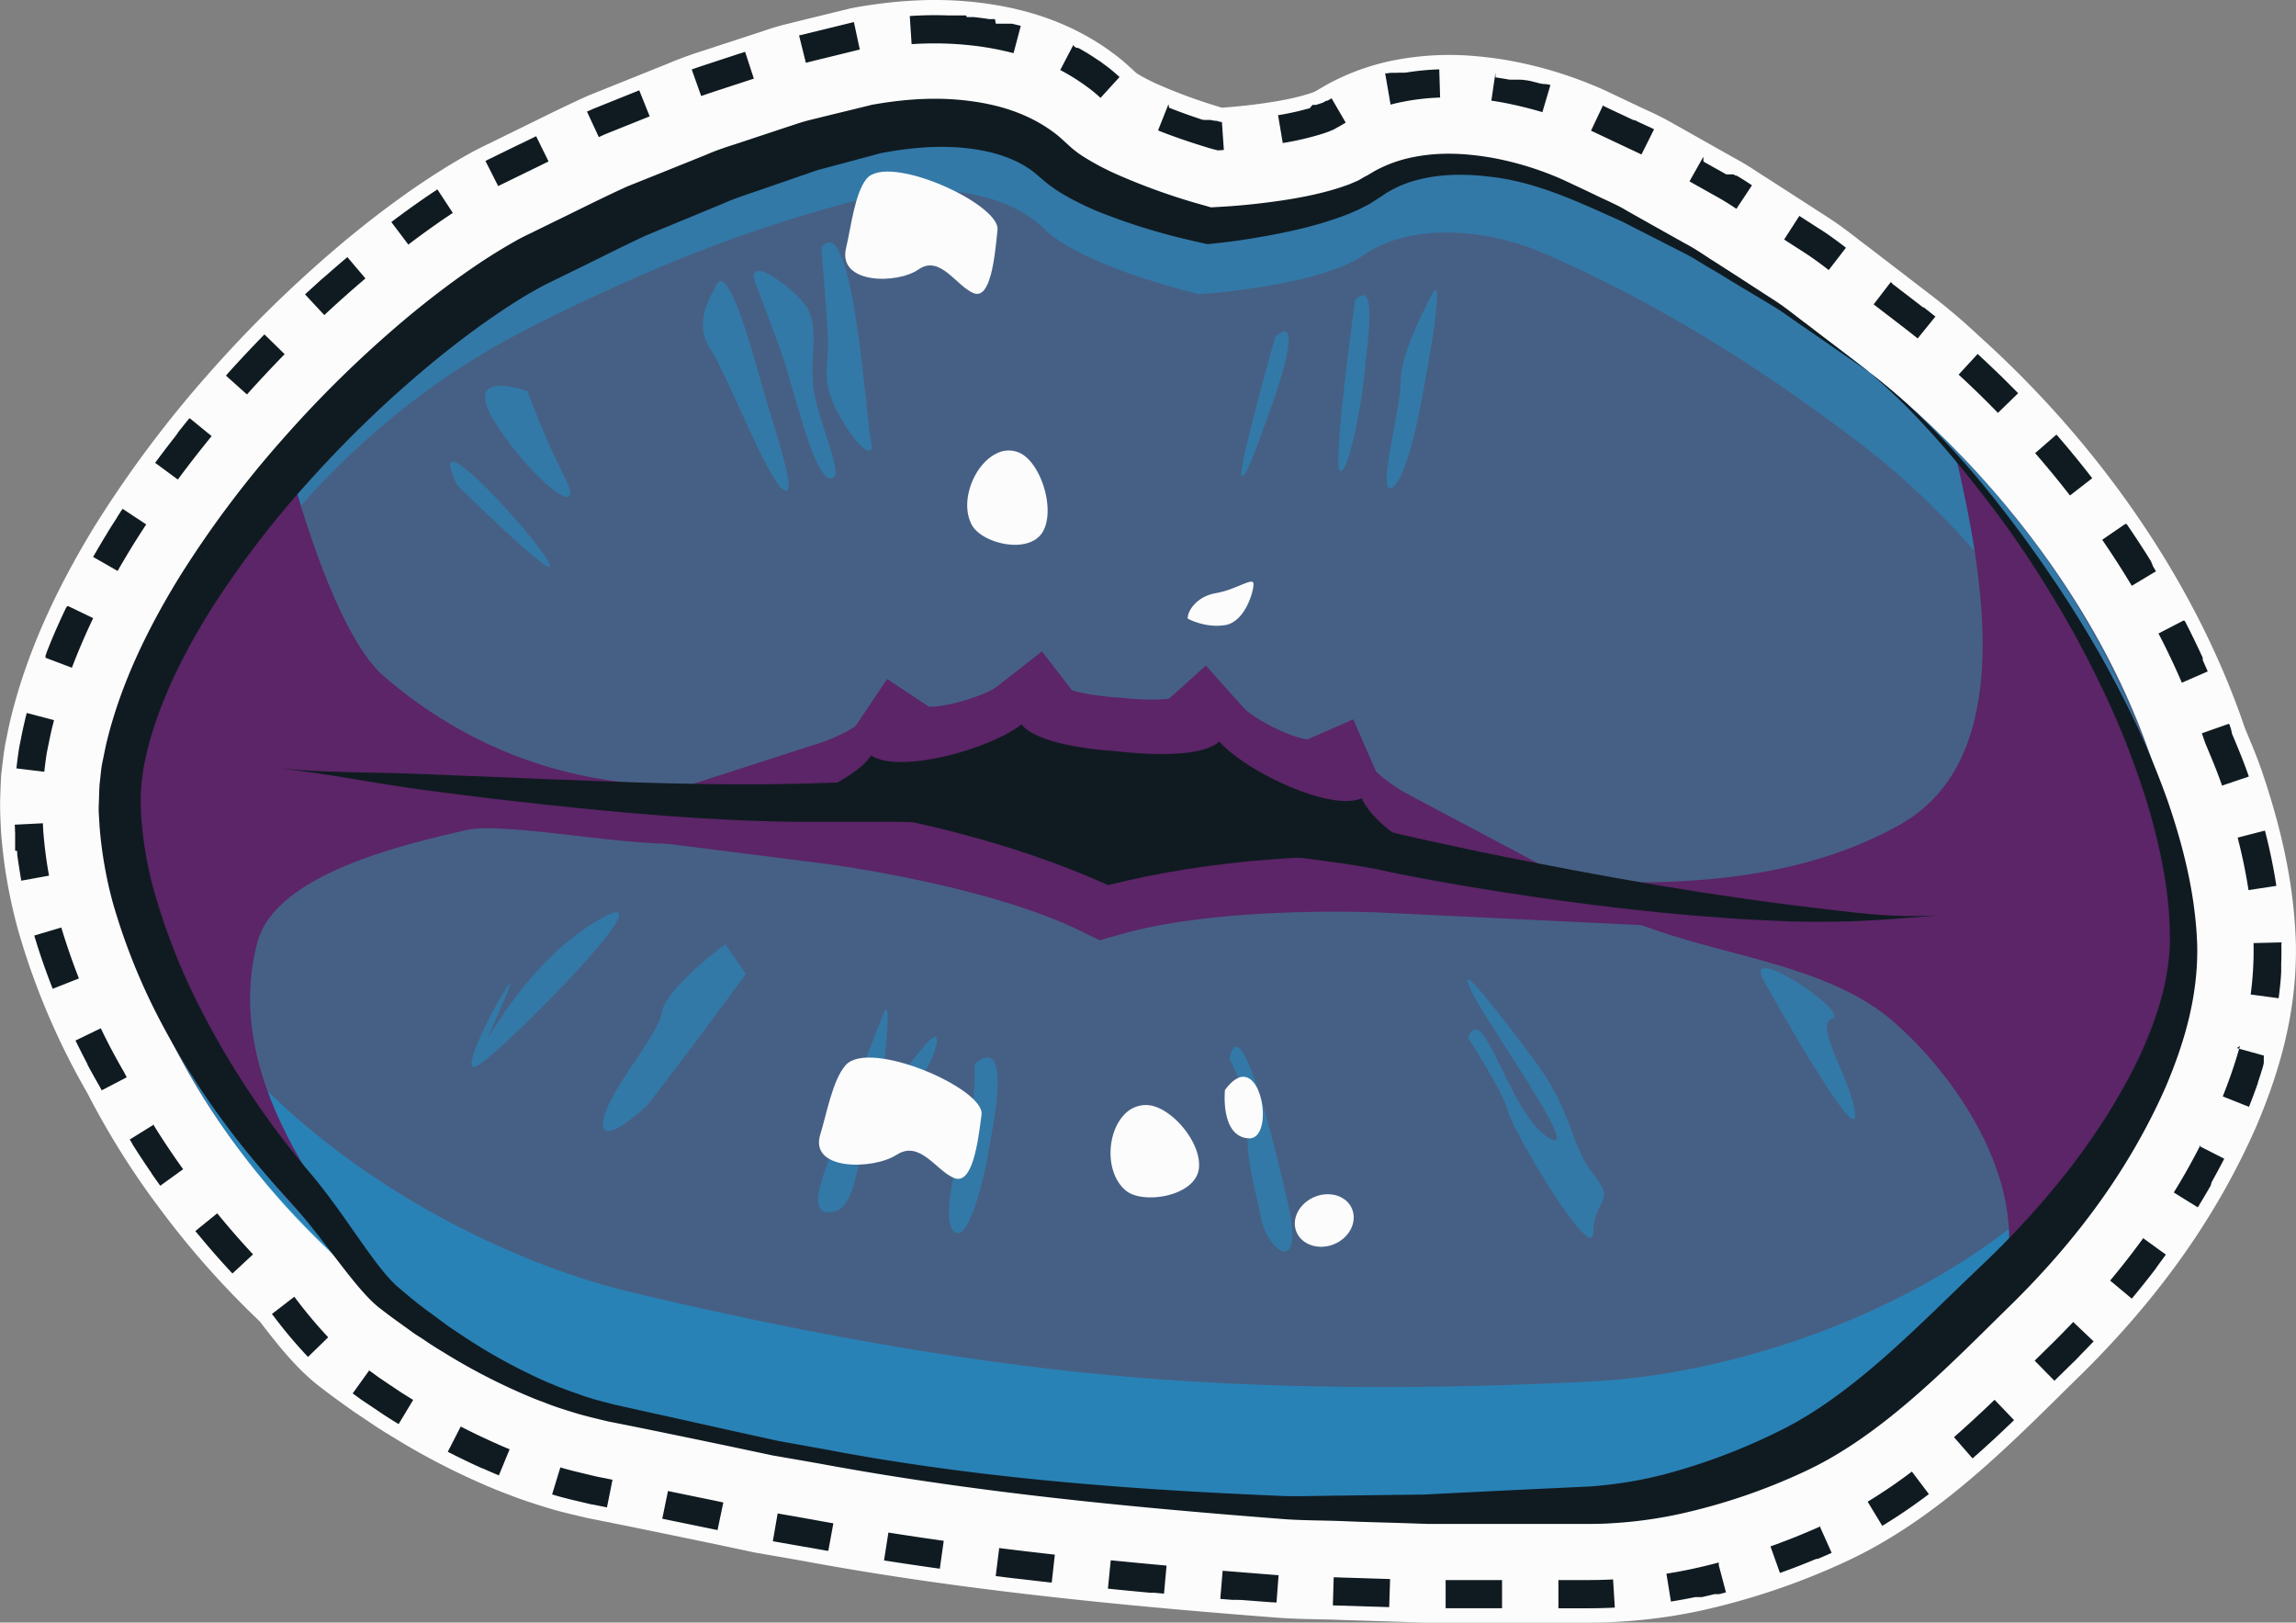 <svg xmlns="http://www.w3.org/2000/svg" width="1080" height="763.13" viewBox="0 0 1080 763.13"><rect x="0" y="0" width="1080" height="763.13" fill="#808080" stroke="none"/><g id="Слой_2" data-name="Слой 2"><g id="Lips06_142200386"><g id="Lips06_142200386-2" data-name="Lips06_142200386"><path d="M1063.77 362.16c-2.29-6.54-4.63-12.11-6.69-17l-1.1-2.66c-22.62-66.82-67-132.27-125.13-184.52a291.7 291.7.0 0 0-23.24-19.71l-10.12-7.78-19.18-14.72c-.27-.2-.54-.41-.82-.6-1.33-1-2.66-2-4-3.08-3.63-2.8-8.16-6.31-13.57-9.78L841.39 90.33l-4.77-3.06-4.9-3.15c-.27-.18-.55-.35-.83-.52C830 83 829 82.41 828 81.75c-3.22-2.12-7.57-5-12.88-7.82L788.63 59a148.27 148.27.0 0 0-14.14-7.25c-1.18-.54-2.36-1.09-3.54-1.66l-11.7-5.54-3.82-1.82a194.59 194.59.0 0 0-44.14-14l-.77-.14c-5.58-1-10.79-1.68-15.93-2.14a136.25 136.25.0 0 0-37.71 1.68 109.78 109.78.0 0 0-32.72 11.66c-1.26.72-2.23 1.29-3.17 1.85l-.85.5-1.63.91-.44.19-.19.09-.73.26L616 44c-6.65 2.13-15 3.78-26.26 5.19-5 .62-10 1.11-14.91 1.46l-.81-.23a249 249 0 0 1-29.15-10.64 88.73 88.73.0 0 1-9.58-4.91c-.2-.13-.52-.34-.87-.59l-.64-.59-2.86-2.61a80.37 80.37.0 0 0-7.65-6.26l-.63-.45c-.41-.33-.84-.65-1.28-.95C503.41 10.78 482.38 3.39 457 .84l-2-.18C438.37-.8 421 .16 401.9 3.58c-1 .18-1.95.38-2.91.63L383.81 7.92l-4.65 1.13-4 1-6.22 1.54c-3.23.79-6.48 1.83-9.75 2.94-.74.25-1.49.52-2.26.75l-.87.28-10.29 3.37-8.87 2.89L332 23.44c-5.25 1.7-11.18 3.64-17.52 6.35Q296 37.22 277.69 44.57c-.66.27-1.31.55-2 .84-8.59 3.91-17.08 8.07-25.54 12.24-3.87 1.9-7.73 3.8-11.59 5.67l-5 2.47-4.24 2.08c-2.75 1.31-7 3.42-11.79 6.21-6.65 3.8-13.28 8-20.28 12.71-12 8.13-24.07 17.34-36.1 27.39A587.75 587.75.0 0 0 98 175.91a537.28 537.28.0 0 0-53.69 71.91c-19.2 31.46-31.9 60.51-39 89-.66 2.55-1.28 5.51-1.88 8.5l-.6 2.89c-.14.65-.27 1.3-.38 1.93-.54 3.12-.95 6.33-1.32 9.52l-.35 2.9c-.12.88-.21 1.77-.27 2.65C.34 368.14.23 371 .14 373.9l-.09 3c0 .52.0 1 0 1.57.0 3.17.11 6.27.27 9.34l.13 2.52c0 .62.05 1.23.11 1.85a240.18 240.18.0 0 0 7.63 44.05c.06.23.11.45.18.68A339.59 339.59.0 0 0 35.47 504c1.92 3.59 3.78 6.88 5.64 10.13a374.92 374.92.0 0 0 34 54.23 410.17 410.17.0 0 0 47.05 53.1c9 11.73 17.74 22.69 28.36 30.81 4.22 3.3 8.23 6.18 11.48 8.51 1.12.8 2.11 1.51 3 2.13.6.46 1.21.89 1.83 1.3l5.22 3.5 2.79 1.87c1.88 1.29 5.29 3.52 9.93 6.29a331.74 331.74.0 0 0 39.33 20.83c4.73 2.1 9.63 4.22 15.12 6.23 5.86 2.33 11.74 4.21 16.88 5.8 5.75 1.85 11.32 3.15 16.24 4.3l3.12.74c.6.14 1.2.28 1.8.39l17.36 3.48c11.9 2.43 24.78 5.08 38.43 7.91l9 1.89 11.84 2.52c.59.13 1.18.23 1.76.34q10.88 1.88 22.31 3.89c51.08 9.48 107.83 16.8 178.27 23q21.18 1.86 42.37 3.48c7.43.64 14.61.79 21.56.95 3.47.06 7 .13 10.47.28 10.83.34 21.11.65 31.43 1l7.68.28c.55.0 1.26.0 1.8.0h8 4.29 11c10.5.0 21 0 31.43.0h15.82.86c5.29.0 11.26.0 18-.41a249.78 249.78.0 0 0 38.66-5.15 332.47 332.47.0 0 0 68.92-23.28c40.33-18.74 72.79-50.74 101.41-79 3.17-3.12 6.3-6.21 9.39-9.22 36.61-36.22 63.29-74 81.81-115.89.09-.23.2-.46.3-.7 8.36-19.76 19.38-50.23 18.5-86.35C1079.05 417.41 1073.91 391.87 1063.77 362.16z" fill="#fcfcfc"/><path d="M401.63 10.39l-1.06.25h0l-.64.16h0l-1.72.42h0l-2.44.6h0L393 12.5h0l-2.78.68h0l-2.43.6h0l-1.71.42h0l-.66.16h0l-.2.05h0l-.53.12h0c-.22.07-.48.12-.75.19h0l-.86.21h0l-.85.21h0l-.76.18h0l-.53.13h0l-.19.05h0l-.18.05h0a2.37 2.37.0 0 0-.45.11h0l-.64.15h0l-.73.18h0l-.74.18h0l-.63.16h0l-.45.11h0-.18.0l-.88.22 3.19 12.88.87-.22 3.95-1 4.7-1.14 15.15-3.72.71-.16-2.8-13zm-51.17 14-2.43.79h0s0 0 0 0H348a.19.19.0 0 0-.08.0h0l-.38.12h0c-.25.09-.6.19-1 .34h0l-1.42.47h0l-1.64.53h0l-1.63.53h0l-1.43.47h0l-1 .34h0l-.38.12h0l-.2.07h0l-.57.18h0l-.77.26h0c-.3.09-.61.19-.91.3h0l-.9.3h0l-.79.26h0c-.22.06-.42.13-.55.18h0l-.21.06h0l-.49.17c-2.76.9-5.46 1.78-8.28 2.79l4.45 12.5c2.88-1 5.62-1.93 8.47-2.85l4.88-1.6L352 37.83l2.6-.85-4.12-12.62zM300.61 42.52l-13.22 5.31-7.22 2.9h0c-.58.22-1.13.46-1.69.71l-1.39.64v0a.47.47.0 0 1-.1.0l-.89.41 5.57 12 2.31-1.06 1.17-.5 20.46-8.21-4.95-12.31zM252.14 64.09l-7.25 3.55h-.09l-.21.11-.14.06-.2.1a.79.79.0 0 0-.16.08l-.18.08-.17.09-.17.09a1 1 0 0 0-.19.08.6.6.0 0 1-.16.08l-.19.1-.15.07-.2.09-.16.08-.2.1-.14.06-.23.12-.13.06-.34.17h0l-.22.11h0l-.57.27h0l-.79.39h0l-.92.45h0l-.93.46h0l-.79.38h0c-.23.12-.43.22-.58.28h0l-.21.1h0l-.18.09h0l-.48.25h0l-.68.32h0l-.77.38h0c-.27.14-.53.27-.78.38h0c-.24.12-.49.25-.68.33h0l-.48.25h0l-.18.09h0l-2.5 1.2h0l-1.4.7 6 11.84c1.39-.71 2.61-1.3 3.77-1.85l4.23-2.07 4.95-2.43c3.58-1.73 7.16-3.49 10.74-5.25l-5.86-11.9zM205.48 89.26l-.67.44h0v0c-1.25.83-2.51 1.67-3.78 2.54h0a1 1 0 0 0-.13.09l-.09.06a.09.09.0 0 0-.05.0l-.1.07v0l-.1.07v0a.52.52.0 0 0-.11.08s0 0 0 0l-.12.07h0l-.12.08h0a.94.94.0 0 1-.12.09h0a.31.31.0 0 1-.11.09h0l-.12.09h0l-.12.08h0l-.13.1h0q-7.73 5.32-15.54 11.23l8 10.59c5.54-4.2 11.13-8.22 16.6-12l4.33-2.89-7.28-11.09zm-42.36 31.93-.27.22v0l-.12.09h0l-.13.1h0l-.51.43h0l-.76.65h0q-4 3.42-8 6.93v0a.52.52.0 0 0-.11.1s0 0 0 0l-.48.42v0l-.1.09s0 0 0 0l-.11.09v0l-.31.28v0a.3.3.0 0 0-.08.07s0 0-.06.0l-.09.08-.06.06a.23.23.0 0 0-.07.07s-.06.0-.09.07l-.11.1-.07.06-.07.06a.6.6.0 0 1-.08.08.1.1.0 0 0-.05.06.23.23.0 0 0-.1.07h-.06c-.08.09-.18.17-.28.27h0a.6.6.0 0 1-.12.11v0a.46.46.0 0 0-.12.12h0c-2.42 2.18-4.82 4.37-7.22 6.6l9.06 9.72c6.34-5.92 12.85-11.72 19.35-17.23l-8.57-10.12zm-38.83 36.18q-8.7 8.91-17.15 18.28v0l-.1.11a.12.12.0 0 1 0 .05l-.07.08-.07.09s0 0 0 0l-.62.69 9.88 8.85c5.77-6.44 11.74-12.81 17.73-18.94l-9.49-9.28zM88.92 196.91c-1.53 1.87-3 3.74-4.52 5.63h0l-.54.67v0l-.08.1v.06a.44.44.0 0 0-.08.1.11.11.0 0 0 0 0l-.07.08v.06l-.09.12a1.09 1.09.0 0 1-.1.11.43.43.0 0 1 0 .07.86.86.0 0 0-.07.1.12.12.0 0 0-.05.0l-.08.1v.05l-.08.1v.05a1.13 1.13.0 0 0-.1.13s0 0 0 0l-.24.32h0a1.67 1.67.0 0 1-.12.16.0.0.0 0 1 0 0l-.11.14v0s-.08.1-.12.15h0q-4.87 6.22-9.49 12.47l10.68 7.87c5-6.81 10.38-13.68 15.89-20.44l-10.29-8.39zM57.44 239.62c-.76 1.15-1.52 2.31-2.26 3.48h0l-.08.13v.06a.47.47.0 0 1-.09.12v0c0 .06-.07.11-.09.16s0 0-.07.09v.07s0 .06-.07.1v0c-1.49 2.3-3 4.63-4.38 6.94v0l-.06.08-.05.09a.25.25.0 0 0 0 .07l-.1.16h0l-.11.18h0l-.11.17s0 0 0 0a.78.78.0 0 0-.1.15s0 0 0 0-.06.11-.1.15a0 0 0 0 1 0 0 1 1 0 0 1-.1.15s0 0 0 0-.06.11-.1.17h0a1.63 1.63.0 0 0-.11.17.0.0.0 0 1 0 0 1.06 1.06.0 0 1-.1.17h0a1.62 1.62.0 0 1-.1.18h0q-2.82 4.67-5.46 9.28l11.52 6.59c2-3.5 4.09-7 6.22-10.52 2.33-3.8 4.76-7.58 7.24-11.36l-11.07-7.31zM31.16 285.68q-3.4 7.08-6.34 14h0c-.1.22-.19.45-.28.67h0l-.27.66h0a1.22 1.22.0 0 0-.07.17h0c-.08.16-.14.33-.21.5h0a1 1 0 0 1-.06.16v0a.51.51.0 0 0-.07.15h0l-.2.51h0c0 .06-.05.11-.07.16v0c-.07.16-.14.33-.2.49h0a.64.64.0 0 1-.06.16h0c-.06.17-.13.33-.2.51h0a1.38 1.38.0 0 0-.06.16h0a1.22 1.22.0 0 1-.07.17h0c-.06.17-.13.32-.19.5h0c0 .05-.05.11-.07.15h0l-.07.18h0c-.05.1-.09.22-.13.32v0a.53.53.0 0 0-.06.14s0 0 0 0a.47.47.0 0 1-.06.15v0c0 .1-.08.21-.12.3s0 0 0 0a.94.94.0 0 0-.06.15h0l-.06.16v0a.88.88.0 0 0-.05.15.0.0.0 0 0 0 0s-.05.1-.06.15v0a.42.42.0 0 1-.06.14v0a.84.84.0 0 0-.06.14v0a.77.77.0 0 0-.06.15v0 .13.0s0 .09-.05.13a.08.08.0 0 0 0 0 .69.69.0 0 0-.05.13v0s0 .09-.05.13v0a.5.5.0 0 1-.05.13s0 0 0 .05l-.05.11s0 0 0 0l-.06.12a.43.43.0 0 1 0 .05s0 .08-.05.13.0.0.0.0a.69.69.0 0 0-.05.13.06.06.0 0 0 0 0 .67.67.0 0 0-.06.12.06.06.0 0 1 0 0v.12.0a.65.65.0 0 1 0 .13s0 0 0 .05a.26.26.0 0 1 0 .12v.06a.36.36.0 0 1 0 .09.24.24.0 0 1 0 .08.29.29.0 0 1 0 .08s0 .06.0.07v.1a.25.25.0 0 0 0 .07.49.49.0 0 0 0 .11l12.41 4.69c2.88-7.63 6.25-15.47 10-23.32l-11.95-5.76zM12.58 335.32c-.26 1-.52 2-.76 3v.12c-.63 2.49-1.24 5.35-1.82 8.21h0a1.16 1.16.0 0 1 0 .13h0c0 .09-.05.2-.08.34h0c0 .14-.06.31-.09.48h0c0 .18-.08.36-.12.55h0c0 .19-.08.38-.12.55h0c0 .18-.07.34-.09.49h0c0 .13-.05.25-.08.34h0a.54.54.0 0 0 0 .11h0c-.12.56-.23 1.12-.33 1.66-.52 3-.9 6.08-1.26 9.15h0l-.11.94L20.83 363l.12-1c.32-2.81.67-5.64 1.17-8.47l.23-1.19.64-3.07c.53-2.63 1.08-5.27 1.68-7.63l.75-2.94-12.84-3.37zm7.61 51.89-13.25.66L7.05 390c0 .53.0 1.06.07 1.59.0.06.0.11.0.18v0s0 .08.0.12.0.0.0.07v.09s0 .05.0.07v.11a.13.13.0 0 1 0 .06.41.41.0 0 1 0 .11.15.15.0 0 1 0 .06.41.41.0 0 0 0 .11s0 0 0 .06v.11s0 0 0 .06a.41.41.0 0 1 0 .1s0 0 0 .07a.45.45.0 0 1 0 .11s0 0 0 .06v.11a.2.2.0 0 0 0 .05v.13s0 0 0 0 0 .09.0.15.0.0.0.0.0.34.0.52v0s0 .09.0.14a0 0 0 0 1 0 0s0 .08.0.12.0.0.0.05.0.08.0.12a.13.13.0 0 0 0 .06v.11a.13.13.0 0 1 0 .06s0 .07.0.11v.05a.45.45.0 0 0 0 .12s0 0 0 .06v.17s0 .08.0.12a.11.11.0 0 0 0 .05.45.45.0 0 1 0 .11v.07s0 .07.0.12.0.0.0.0a.61.61.0 0 0 0 .14v0c0 .12.0.23.0.35s0 0 0 0a.57.57.0 0 1 0 .13.09.09.0 0 0 0 .05s0 .08.0.13.0.0.0.05a.37.37.0 0 0 0 .11v.08a.22.22.0 0 1 0 .09.2.2.0 0 0 0 .07v.09a.13.13.0 0 1 0 .08s0 .07.0.1a.17.17.0 0 1 0 .07.34.34.0 0 0 0 .1v.07s0 .06.0.1a.17.17.0 0 0 0 .07v.1a.2.2.0 0 1 0 .07s0 .06.0.1v.08a.45.45.0 0 1 0 .08.25.25.0 0 1 0 .08s0 .06.0.08.0.15.0.22v0a.34.34.0 0 0 0 .1.22.22.0 0 1 0 .08.31.31.0 0 0 0 .09.14.14.0 0 0 0 .07v.1s0 0 0 .08.0.06.0.09v.07a.18.18.0 0 1 0 .1s0 0 0 .07a.41.41.0 0 0 0 .1v.07a.44.44.0 0 0 0 .1.43.43.0 0 0 0 .05s0 .08.0.12v.05a.45.45.0 0 1 0 .11s0 0 0 0 0 .09.0.13a.08.08.0 0 0 0 0 .57.57.0 0 0 0 .13H8c0 .33.07.65.11 1h0c0 .05.0.1.0.16h0s0 .1.0.14a0 0 0 0 1 0 0 .36.36.0 0 0 0 .14s0 0 0 0a.78.78.0 0 0 0 .14s0 0 0 0a.68.68.0 0 0 0 .14h0c0 .06.0.12.0.17h0Q9 408.32 10 414.21l13.06-2.37a204.64 204.64.0 0 1-2.72-21.16l-.07-1.29-.1-2.18zm8.69 49L16.17 440h0c0 .07.0.13.0.19h0l.06.2h0a1.8 1.8.0 0 0 .05.19h0c2.49 8.25 5.32 16.38 8.51 24.48l12.34-4.87c-3.1-7.88-5.9-16-8.31-24zm18.57 47.39-11.93 5.79q2.63 5.4 5.48 10.84v0l.11.19s0 0 0 .05v.08a.2.2.0 0 0 0 .08.9.9.0 0 0 .05.09l.07.14c1.89 3.56 3.75 6.82 5.61 10.08h0l1 1.88 11.77-6.13-1.22-2.35c-1.8-3.12-3.59-6.29-5.39-9.67-2-3.72-3.83-7.41-5.63-11.1zm24.87 45.34-11.29 7c.34.54.67 1.09 1 1.64v0l.06.11a.16.16.0 0 1 0 .1s.05.0.05.06l.08.1v.07a1 1 0 0 0 .08.11.05.05.0 0 0 0 0l.09.15v0a.54.54.0 0 0 .1.16h0a.83.83.0 0 0 .09.16v0a1.12 1.12.0 0 0 .1.16h0q3.79 6 7.85 11.93h0l.12.16v0l.22.31v0a1.1 1.1.0 0 1 .11.14v0l.08.12a.17.17.0 0 1 0 .05.76.76.0 0 1 .08.11s0 0 0 .06l.08.12v.07a.24.24.0 0 1 .06.08.48.48.0 0 0 .09.11s0 0 0 0l.21.29h0q1.88 2.71 3.8 5.38l10.77-7.76c-5-6.94-9.78-14.1-14.21-21.29zm29.85 41.73L91.88 579c.83 1 1.66 2 2.5 3h0l.26.3h0l.27.33h0l.13.15h0c0 .06.09.11.13.16h0l.93 1.11h0q6.39 7.59 13.23 14.91l9.7-9c-5.85-6.27-11.53-12.77-16.87-19.33zm36.26 39.23L127.91 618c.15.22.31.42.47.63h0s0 .07.07.1v0a.06.06.0 0 1 0 0h.05s0 0 0 0a220.92 220.92.0 0 0 16.38 19.48l9.5-9.25a219 219 0 0 1-16-19.17zm34.78 34.39-7.73 10.78h0l7.73-10.78zm.42.3-8.15 10.48h0l8.15-10.48-7.73 10.78 3.06 2.21c.5.39 1 .77 1.57 1.12l5.19 3.48 2.79 1.87h0c1.79 1.23 4.87 3.24 9 5.74l6.84-11.37c-3.85-2.33-6.7-4.19-8.5-5.42l-2.76-1.84L178 647.71l-1.1-.8c-.93-.69-2-1.47-3.24-2.34zM216.68 671l-6.05 11.82c4.76 2.43 10 5 15.88 7.65h0a.21.21.0 0 0 .1.0h0a.26.26.0 0 1 .09.05h0 .1.0c2.55 1.13 5.15 2.27 7.86 3.39l5.06-12.27c-2.6-1.07-5.08-2.16-7.44-3.21q-8.64-3.91-15.63-7.53zm46.9 19.18-3.88 12.69c4.95 1.51 9.8 2.65 14.15 3.66h0l3.14.74c.52.13 1 .23 1.55.34h.21l6.76 1.35 2.6-13-7-1.39-1.1-.25-3.18-.76c-4.09-1-8.7-2-13.29-3.42zm50.61 11.12-2.67 13L334.39 719h0l3.12.66 2.73-13-3.16-.68-22.89-4.71zm51.6 10.51-2.26 13.08 15.57 2.73c.11.0.22.0.33.07h0a1.92 1.92.0 0 1 .32.0h0c2.93.55 5.9 1.08 8.89 1.61h0 .24l.74.13L392 716.47c-3.51-.62-7-1.25-10.54-1.9l-15.63-2.75zm52.1 9-2.06 13.11q12.82 2 26.25 3.89l1.84-13.13q-13.32-1.86-26-3.87zM470 728.11l-1.64 13.17 8.88 1.09h.19q8.51 1 17.28 2l1.47-13.18q-13.43-1.5-26.18-3.09zM522.46 734l-1.32 13.19q9.66 1 19.69 1.9h0a.62.62.0 0 0 .19.0h0 .19.06.16.47a.44.44.0 0 1 .15.0h.05.15.07.12.09l5 .47 1.2-13.22q-13.47-1.23-26.29-2.5zm79 6.89-1.35-.12q-12.52-1-25-2L574 752l5.46.45h.11.61.19.55.22c.17.0.33.0.49.0h.27.43l.72.06h.22.53H584l.56.06h.1l13.16 1h0l.62.05h.68l1.33.11 1-13.23zm52.44 1.78-17.42-.55-5-.15-4.13-.15-.4 13.26h.78.12l2.79.11h.25c1 0 1.91.0 2.85.09h.71l19 .6.43-13.26zm52.61.48h-11.71-11.12H680v13.26h3.72 11.12.55 11.15v-13.26zm52.28-.32c-5.65.35-11 .32-15.74.32h-10v13.28h10.16c5 0 10.39.0 16.37-.34l-.82-13.24zm49.73-7.95c-4.35 1.15-8.7 2.2-12.9 3.1s-8 1.57-11.77 2.18l2.13 13.1c3.69-.6 7.5-1.3 11.48-2.1h0 .19.0.2.0.08.22.1.18.0.17.06.14H799a.8.8.0 0 1 .15.0h.09.11.11.11.09.13.11.07.19.0a.23.23.0 0 1 .11.0h.05.21.0l.38-.08h0c1.64-.37 3.27-.75 4.91-1.16h0a2.62 2.62.0 0 1 .38-.09h0a1.8 1.8.0 0 1 .22-.06h0 .12.0.21a.07.07.0 0 0 .06.0h.12.12.09.1.13.1.09.15H808a.28.28.0 0 1 .13.0v0h.18v0h.19.0.19.0l3.18-.83-3.4-12.82zm47.94-17.06c-7.82 3.49-15.78 6.69-23.66 9.5l4.45 12.49q7.63-2.7 15.24-5.85h0c.12-.05.25-.09.37-.15h0l.17-.07h0a1.42 1.42.0 0 1 .18-.08h0l.16-.07h0l.18-.08h0l.16-.06v0l.17-.07h0l.14-.07v0l.16-.07h.05s.07.0.12.0h.07a.34.34.0 0 1 .12-.06h.09.1a.19.19.0 0 1 .09.0h.07l.15-.05h.07.1s0 0 0 0l.34-.14h0l.37-.16h0c1.89-.8 3.77-1.63 5.67-2.47l-5.43-12.11zm42.86-25.69a249.86 249.86.0 0 1-20.81 14.17l6.88 11.35a262 262 0 0 0 21.93-14.93l-8-10.59zm38.89-33.76c-7 6.69-13.24 12.44-19.09 17.57l8.73 10c6.74-5.89 13.24-11.94 19.53-18l-9.17-9.59zm37.27-36.9c-3.29 3.48-6.67 6.92-10.07 10.29l-7 6.87-1.34 1.33 9.3 9.46.3-.3 1-1 7-6.84.16-.14a.08.08.0 0 0 0 0 .71.71.0 0 0 .15-.15h0l.15-.13s0 0 0 0a1.14 1.14.0 0 1 .16-.15v0l.31-.32h0l.17-.15h0a1.06 1.06.0 0 0 .15-.15v0a.61.61.0 0 0 .16-.16h0l.31-.31v0c.1-.1.21-.2.31-.32h0a1.07 1.07.0 0 1 .14-.16h0a.71.71.0 0 1 .15-.15v0s.11-.09.16-.15h0c.09-.11.21-.21.3-.32h0l.31-.33h0l.15-.16h0l.31-.32h0l.31-.33h0a1.07 1.07.0 0 1 .14-.16h0l.32-.33h0l.32-.33h0l.33-.33h0l.16-.16h0c1.68-1.72 3.35-3.45 5-5.18l-9.62-9.14zm32.83-39.38c-4.9 6.78-10.21 13.58-15.75 20.2l10.2 8.51q5.38-6.46 10.41-13h0l.25-.33h0a3.55 3.55.0 0 0 .23-.31v0l.11-.15h0a.81.81.0 0 1 .12-.14s0 0 0 0l.1-.12v0a.64.64.0 0 0 .1-.13s0 0 0-.05a.86.86.0 0 1 .07-.1.15.15.0 0 0 .05-.06l.09-.11a.1.1.0 0 1 .05-.06.83.83.0 0 1 .14-.18s0-.06.0-.09a.1.1.0 0 0 .05-.08.1.1.0 0 0 0-.06l.12-.13s0 0 0 0a.28.28.0 0 0 .06-.09v0l.15-.2h0a.48.48.0 0 0 .09-.11h0c1.29-1.73 2.58-3.48 3.84-5.22l-10.75-7.78zm26.7-43.45c-3.84 7.51-8 15-12.51 22.22l11.3 7c2-3.28 4-6.6 5.88-9.91.0.0.0.0.0.0l.18-.31v0a.6.6.0 0 0 .08-.16.13.13.0 0 0 0-.06.35.35.0 0 0 0-.08v-.06a.64.64.0 0 1 .08-.14s0 0 0-.07v-.08s0-.09.09-.12a.26.26.0 0 1 0-.08v-.08a.35.35.0 0 0 0-.08l.07-.12v-.08a.26.26.0 0 0 .05-.09.16.16.0 0 0 0-.07s0-.09.07-.12v-.06c0-.05.0-.1.07-.14a0 0 0 0 0 0 0s0-.09.08-.15v0l.08-.16h0a.4.4.0 0 1 .08-.16v0l.09-.17v0a3.72 3.72.0 0 0 .19-.34v0c1.85-3.31 3.63-6.66 5.36-10l-11.81-6zm18.64-46.72a234.74 234.74.0 0 1-8.1 23.75l12.33 4.91c1.39-3.49 2.79-7.2 4.17-11.14h0v-.09h0c0-.05.0-.12.06-.19h0s0-.05.0-.09h0l.07-.19h0a.3.3.0 0 0 0-.08h0c0-.07.0-.13.07-.19h0c0-.11.07-.2.09-.3h0a2 2 0 0 0 .1-.29h0c.1-.27.19-.52.28-.79h0a.29.29.0 0 0 0-.1h0c.06-.16.12-.32.17-.48h0c.07-.21.13-.42.21-.61h0l.18-.6h0a.84.84.0 0 0 .08-.2h0a1.49 1.49.0 0 0 .09-.3h0a.39.39.0 0 1 0-.09v0c0-.06.0-.12.07-.19h0c.06-.21.13-.41.19-.61h0l.39-1.23h0a5.16 5.16.0 0 0 .16-.52h0a1.81 1.81.0 0 0 .09-.31h0c.07-.27.16-.55.25-.83h0v-.1h0l.06-.22h0a.24.24.0 0 0 0-.09.0.0.0 0 0 0 0l.06-.21h0v-.09h0c0-.07.0-.14.07-.19h0v-.11h0l.06-.2h0a.3.3.0 0 1 0-.1h0c0-.06.0-.14.0-.2h0v-.09.0a.44.44.0 0 0 0-.1h0a.42.42.0 0 0 0-.1s0 0 0 0v-.08.0a.25.25.0 0 1 0-.09v0-.08.0a.19.19.0 0 0 0-.08v0-.09.0s0-.06.0-.08a0 0 0 0 1 0 0 .29.29.0 0 1 0-.09h0a.24.24.0 0 0 0-.09s0 0 0 0a.13.13.0 0 1 0-.07v0a.31.31.0 0 1 0-.08v0-.09a0 0 0 0 1 0 0s0-.05.0-.07.0.0.0.0a.24.24.0 0 0 0-.09h0v-.09a0 0 0 0 1 0 0s0-.05.0-.08v0s0-.06.0-.09.0.0.0.0.0-.05.0-.06.0.0.0-.05a.08.08.0 0 1 0 0 .13.13.0 0 1 0-.06.08.08.0 0 1 0 0 .24.24.0 0 1 0-.08s0 0 0 0a.64.64.0 0 0 0-.07s0 0 0 0 0 0 0 0a.43.43.0 0 1 0-.05.11.11.0 0 1 0-.08v-.05-.05.0-.06.0s0-.07.0-.1.0.0.0.0a.08.08.0 0 1 0-.07s0 0 0 0a.15.15.0 0 1 0-.06h0a.57.57.0 0 1 0-.14s0 0 0 0 0 0 0-.06v0l.06-.22v0c0-.08.0-.17.09-.26l-12.8-3.55zm19.64-48.69-13.26.33a155.93 155.93.0 0 1-1.36 24.18l13.16 1.76c.54-4.05 1-8.22 1.21-12.48h0a.31.31.0 0 0 0-.1h0v-.09h0s0-.06.0-.08h0v-.1h0a.38.38.0 0 1 0-.1h0v-.11a.22.22.0 0 0 0-.08v-.1h0s0-.06.0-.08v0a.14.14.0 0 0 0-.09h0c0-.12.0-.24.0-.35s0 0 0 0v-.1s0 0 0-.06.0.0.0-.05a.07.07.0 0 0 0-.05s0 0 0 0 0 0 0-.06v-.08s0 0 0-.05a.18.18.0 0 1 0-.06.13.13.0 0 0 0-.05v-.16s0 0 0-.05v0a.17.17.0 0 0 0-.07.06.06.0 0 1 0 0s0 0 0-.07a0 0 0 0 0 0 0v-.17s0 0 0 0a.21.21.0 0 1 0-.08v0s0 0 0-.08v0s0-.06.0-.09h0a.27.27.0 0 1 0-.09h0c0-.34.0-.69.0-1h0q.15-4.05.09-8.22h0v-.1h0v-.1h0v-.11s0-.06.0-.09v0s0-.06.0-.08v0s0-.05.0-.07v-.22h0v-.12s0-.05.0-.08v0a.27.27.0 0 0 0-.09s0 0 0 0a.33.33.0 0 1 0-.1v0s0-.05.0-.08v-.13zm-7.89-52.58-12.85 3.31c2.2 8.56 3.87 16.63 5.11 24.69l13.1-2c-.69-4.58-1.54-9.2-2.53-13.89h0q-1.26-6-2.83-12.1zm-17.17-50.17-12.51 4.41 1.44 4.17.15.43.17.42 1.21 2.9c1.93 4.63 4.14 9.89 6.21 15.79l.3.9 12.57-4.25v-.15c-.09-.27-.17-.52-.27-.78-2.2-6.3-4.5-11.79-6.52-16.64h0l-.06-.11h0c0-.08-.07-.2-.13-.34h0c-.06-.12-.12-.28-.19-.45h0c-.08-.17-.14-.35-.22-.53h0l-.22-.52h0c-.08-.17-.14-.33-.19-.47h0c-.06-.13-.11-.24-.14-.32h0a.67.67.0 0 1 0-.12h0c0-.06.0-.11.0-.17v-.07a.25.25.0 0 1 0-.07c0-.12-.09-.23-.12-.35v0c0-.12-.08-.24-.13-.36s0 0 0-.06a.51.51.0 0 1 0-.1v-.08a.85.85.0 0 1-.07-.22v-.06c0-.05.0-.1.0-.15v0a.76.76.0 0 0-.06-.18h0l-.39-1.15s0 0 0 0a1.71 1.71.0 0 1-.07-.18v0a1 1 0 0 0-.05-.12.32.32.0 0 0 0-.09v0c-.1-.26-.2-.52-.29-.78zm-21.14-48.63-11.78 6.1c4 7.64 7.67 15.43 11 23.14l12.17-5.3c-.67-1.53-1.34-3-2-4.56h0a1.3 1.3.0 0 0-.08-.17s0 0 0 0a.71.71.0 0 0-.08-.15.08.08.0 0 0 0 0l-.07-.14a.08.08.0 0 0 0-.06c0-.05.0-.1-.06-.13a.21.21.0 0 1 0-.07l-.06-.12a.25.25.0 0 0 0-.07v-.11a.19.19.0 0 1 0-.1v-.1-.08a.42.42.0 0 0 0-.1.42.42.0 0 1 0-.1s0-.06.0-.08.0-.08.0-.12v-.07a1.34 1.34.0 0 0-.06-.12s0-.05.0-.06a.49.49.0 0 1-.06-.13s0 0 0-.06l-.07-.14s0 0 0 0l-.08-.15v0c0-.06.0-.12-.07-.17v0a1.3 1.3.0 0 1-.08-.17h0q-3.79-8.25-8-16.42zm-27.31-45.48-10.94 7.5c4.87 7.09 9.55 14.38 13.92 21.65l11.38-6.84s0 0 0 0-.06-.1-.1-.15h0l-.09-.16v0l-.1-.17h0a1.63 1.63.0 0 1-.11-.17v0c-.27-.46-.55-.91-.83-1.37v0l-.09-.13v-.05l-.07-.13v0a.63.63.0 0 0-.07-.12s0 0 0-.07a.41.41.0 0 1-.07-.11v-.07l-.06-.11v-.07a.47.47.0 0 1-.05-.1l-.06-.08-.06-.11a.56.56.0 0 1 0-.08.35.35.0 0 1-.05-.08.19.19.0 0 1 0-.1.31.31.0 0 1-.07-.09.47.47.0 0 0-.06-.09v-.08s-.05-.07-.08-.11a.27.27.0 0 0 0-.07.44.44.0 0 0-.06-.1.35.35.0 0 1 0-.08.75.75.0 0 0-.07-.12v-.06a.63.63.0 0 1-.07-.12v-.06l-.08-.12a.11.11.0 0 0 0-.05l-.09-.16s0 0 0 0l-.12-.17h0c-.25-.44-.52-.86-.79-1.29h0c0-.06-.07-.12-.11-.17v0a1.74 1.74.0 0 0-.11-.18h0a1 1 0 0 0-.1-.18h0l-.12-.18s0 0 0 0-.07-.1-.1-.16h0l-.11-.18h0l-.12-.17h0a1.8 1.8.0 0 0-.11-.2h0q-4.61-7.29-9.53-14.47zM967.3 204.42l-10 8.7c5.64 6.48 11.15 13.18 16.37 19.93l10.49-8.13c-2.94-3.79-5.95-7.56-9-11.27.0.0.0.0.0.0a.25.25.0 0 1-.08-.1.13.13.0 0 1-.06-.07l-.06-.08-.09-.09s0 0-.05-.07l-.09-.1a.11.11.0 0 0 0 0c0-.05-.07-.08-.1-.13v0l-.1-.13v0a.81.81.0 0 0-.12-.14s0 0 0 0a.83.83.0 0 0-.12-.16h0c-2.24-2.68-4.49-5.34-6.8-8zm-37-38-9 9.78c6.29 5.78 12.52 11.84 18.49 18l9.51-9.26c-2.47-2.54-5-5-7.5-7.54h0l-.16-.15h0l-.15-.14s0 0 0 0l-1.29-1.23s0 0 0 0a1 1 0 0 1-.15-.14h0l-.15-.14a0 0 0 0 1 0 0 1.85 1.85.0 0 1-.14-.14h0l-.14-.14a0 0 0 0 0 0 0c-.43-.42-.85-.83-1.29-1.24v0a1.14 1.14.0 0 1-.16-.14h0a1.21 1.21.0 0 1-.16-.16h0c-2.52-2.43-5.05-4.81-7.64-7.18zm-40.89-33.78-8.08 10.52 4.36 3.35 9.86 7.57c2.2 1.69 4.35 3.38 6.48 5.11l8.36-10.31-.26-.21v0a.13.13.0 0 1-.06-.05v0 0s0 0-.05.0v0s-.06.0-.07-.06.0.0.0.0a1.06 1.06.0 0 1-.2-.17h0l-.1-.08h0q-1.77-1.42-3.59-2.85h0a1.05 1.05.0 0 0-.11-.07.0.0.0 0 0 0 0 .27.27.0 0 0-.08-.07h0a.73.73.0 0 0-.09-.08h0l-.2-.17s0 0 0 0-.06.0-.07-.06h0l-.07-.07s0 0 0 0a.31.31.0 0 0-.09-.07h0l-.09-.07v0l-.11-.08h0a.45.45.0 0 1-.07-.07v0h-.07v0h-.06-.05v0 0l-.07-.06s0 0 0 0l-.09-.08v0h-.06v0s0 0 0 0h-.05-.06v0h-.06v0l-.1-.07h0a5 5 0 0 0-.43-.32h0c-.26-.21-.64-.52-1.11-.87h0l-1.57-1.2h0l-1.8-1.39h0l-1.8-1.39h0l-1.58-1.21h0l-1.11-.85h0l-.43-.32h0l-4.35-3.35zm-43-31.13-7.19 11.15 9.87 6.36c4.22 2.72 7.94 5.54 11.11 8l8.1-10.5-1.65-1.27h0s0 0 0 0h0c-2.9-2.21-6.24-4.68-10-7.12h0v0s0 0 0 0a0 0 0 0 1-.05.0h0a.1.1.0 0 1 0 0h0v0 0 0 0h0l-9.87-6.35zm-45.2-27.77-6.51 11.57 11 6.18a127.92 127.92.0 0 1 11.08 6.73l7.33-11.07c-1.93-1.28-4.28-2.81-7-4.43.0.0.0.0.0.0v0h0v0h0-.05a0 0 0 0 0 0 0h0v0s0 0-.05.0h0v0h0v0h0v0 0h0s0 0 0 0v0a0 0 0 0 0 0 0v0h0s0 0 0 0a0 0 0 0 0 0 0l-.15-.08a0 0 0 0 0 0 0s0 0 0 0v0h0s0 0 0 0a.93.93.0 0 0-.1.0l-.09-.07h0v0s0 0 0 0v0h0-.1.0v0 0 0h0v0h0v0 0h0s0 0 0 0a.05.05.0 0 0 0 0h0s0 0 0 0h0s0 0 0 0h0-.05.0v0s0 0 0 0h-.05.0v0a0 0 0 0 0 0 0v0h0a.05.05.0 0 0 0 0 0 0 0 0 1 0 0s0 0 0 0h0v0h0a.09.09.0 0 0 0 0 0 0 0 0 1 0 0h-.05.0v0h0s0 0 0 0h0-.06.0l-.21-.13h0c-.22-.12-.44-.25-.68-.37h0l-.09-.06h0-.05.0v0h0-.05.0v0h0-.05.0v0s0 0 0 0h-.05.0s0 0 0 0h0v0a0 0 0 0 1 0 0h-.05.0v0h0v0h0s0 0 0 0h0-.05s0 0 0 0v0h0v0s0 0 0 0v0h0v0h0v0a0 0 0 0 0 0 0v0 0 0h0v0s0 0 0 0v0h-.07s0 0 0 0v0a0 0 0 0 1 0 0v0h0-.05.0v0H812v0a.09.09.0 0 1 0 0h0l-10.72-6zM754.07 49.46l-5.68 12 2.32 1.1L762.25 68l2.86 1.34 1 .49c1.82.83 3.84 1.77 6 2.84l5.93-11.87c-.88-.44-1.74-.85-2.57-1.25h-.05v0h0s0 0 0 0h-.06v0h0c-1.23-.6-2.42-1.15-3.54-1.66h0l-1-.45-.6-.29h0L770 57l-.89-.43h0-.06.0a.84.84.0 0 0-.14-.06v0h-.06-.05s0 0 0 0h-.1v0s0 0-.06.0v0h-.07.0-.1.0-.08v0l-.09-.05h0l-.51-.24h0l-1.32-.62h0l-1.86-.88h0l-2.14-1h0l-2.14-1h0l-1.87-.89h0c-.54-.25-1-.47-1.32-.63h0l-.5-.23h0l-2.33-1.1zM703.43 34.21l-1.92 13.13c1.82.26 3.66.56 6 1 6.17 1.2 12.23 2.68 18 4.41L729.29 40c-.25-.07-.51-.16-.77-.22h0l-.17-.06h0a.8.8.0 0 1-.15.0h0-.15.0l-.49-.14h0a.7.7.0 0 0-.12.0h-.06-.1-.07-.09H727a.15.15.0 0 0-.09.0.11.11.0 0 0-.07.0s0 0-.07.0l-.33-.08h-.06-.1-.06-.1-.05-.11.0-.12.0c-.19.0-.37-.1-.57-.15h0a.5.5.0 0 0-.13.0h0a.42.42.0 0 0-.12.0h0-.13.0-.15.0c-.29-.09-.58-.16-.88-.24h0c-1.19-.32-2.39-.63-3.6-.92h0l-.89-.22h0-.15.0-.14.0c-.3-.06-.6-.15-.89-.21h0-.14.0-.12.0a.7.7.0 0 1-.14.0h0l-.58-.13h0a.53.53.0 0 0-.12.0h0-.13v0h-.1.0-.13.0l-.42-.11h0-.12.0-.11-.06-.1.0-.11-.06-.11-.05-.11l-.24-.06h-.07-.09-.07a.47.47.0 0 0-.09.0h-.08-.09-.08-.08H714s-.06.0-.08.0h-.08-.09-.12-.11-.09-.08-.09-.07-.09s-.05.0-.08.0h-.09a.13.13.0 0 1-.08.0h-.08-.08-.11.0-.17-.05-.11-.07-.1-.08-.09a.1.1.0 0 0-.07.0h-.1-.07-.11-.06-.16.0-.17H711h-.11-.06-.11a.11.11.0 0 1-.07.0h-.1-.07-.1-.07a.45.45.0 0 0-.11.0h0-.17.0c-2.68-.47-4.66-.79-6.59-1.07zM677 32.62a121.13 121.13.0 0 0-15.48 1.49h0-.14-.14l-.4.08h-.14a.5.5.0 0 1-.13.0h0a.61.61.0 0 0-.13.0h0-.13.0-.11.0-.14.0-.12.0-.11.0a.5.5.0 0 0-.13.0h-.13s0 0 0 0h-.12.0-.12.0-.13.0-.12.0-.12.0-.12.0-.12.0-.1.0-.11.0-.12-.13v0s-.05.0-.07.0h0-.07-.12-.07-.06s0 0-.06.0h-.06-.07-.17l-.26.06h0s-.06.0-.09.0h0a.08.08.0 0 1-.07.0v0h-.06-.07-.12-.06-.13v0H656h-.09-.09-.13v0h-.13-.07-.17-.09.0-.08.0-.11.0-.26s0 0 0 0h-.1.0a.15.15.0 0 1-.09.0v0h-.08.0a.29.29.0 0 1-.1.0h0-.11.0a.5.5.0 0 0-.13.0h0c-.13.0-.26.06-.38.09h0-.12.0-.11.0-.11.0-.1.0-.12.0l-.5.13h0-.1.0-.1.0-.08.0-.1.0-.1.0-.11.0-.13.0-.1.0a.11.11.0 0 0-.07.0h0-.07a.08.08.0 0 0-.06.0h0-.08.0a.11.11.0 0 1-.08.0h0L654.1 49.2c2.13-.56 4.31-1.05 6.5-1.47a108.49 108.49.0 0 1 16.81-1.85L677 32.62zM626.23 46.31l-1.69 1h0-.07.0v0h0a.07.07.0 0 1 0 0h0-.07.0v0h0-.07.0s0 0 0 0h0v0h0-.05.0-.08.0l-.09.06h-.07l-.1.07h0v0h0v0h0-.1.0v0h0s0 0 0 0h-.08v0h0l-1.64.92h0s0 0 0 0h0a.91.91.0 0 1-.17.09h0v0h0v0h0v0h0a.06.06.0 0 0-.05.0h-.14a.11.11.0 0 1-.06.0h0v0h0s0 0 0 0h0v0h0-.08.0v0h0s0 0 0 0h0v0s0 0 0 0h0v0h0l-.39.18-1 .34h-.05l-.15.06h0l-.21.06h0l-.17.07h0-.06.0l-.23.07h0l-.2.09h0-.16.0a.08.08.0 0 1-.05.0h-.12-.05-.11a.23.23.0 0 1-.11.0h0-.06-.07v0h0-.05-.06s0 0 0 0h-.07s-.05.0-.06.0h-.06v0h-.13v0h-.06-.11-.07-.1.0v0h0a.3.3.0 0 0-.11.0h-.07-.1.0a.06.06.0 0 1 0 0h0L616 51h0-.11.0-.11-.06l-.17.06h0-.13.0a128.24 128.24.0 0 1-14.24 3.12l2.21 13.09a134.46 134.46.0 0 0 19.13-4.5l1.3-.46 1-.35.79-.31.4-.17.76-.33.69-.28.64-.38 1.44-.8.32-.17.31-.18 1-.58 1.84-1.08-6.67-11.46zM549.63 49l-4.91 12.35c7 2.8 15 5.53 23.73 8.19l1.94.56 2.49.63 2.34-.16h.46.0l-.92-13.23h0-.47-.23l-.33-.08-1.61-.47h0-.13.0-.11.0-.12.0-.11s0 0 0 0h-.12.0a.31.31.0 0 0-.12.0h0-.1.0l-.24-.07v0h-.11.0-.12.0-.1.0a1.49 1.49.0 0 1-.25-.07h0-.12.0l-.24-.08h0l-.24-.08h0-.12.0l-.25-.08h0-.11.0-.11.0-.09.0-.12.0-.1.0-.09.0a.35.35.0 0 0-.11.0s0 0 0 0h-.09.0-.11.0-.12.0-.08v0h-.11.0-.08.0-.09v0h-.11.0a.13.13.0 0 0-.08.0v0a.13.13.0 0 1-.08.0H567h-.07.0-.06a.06.06.0 0 1 0 0h-.1-.06s0 0-.05.0h-.06-.05-.11-.05-.06v0l-.22-.07h-.05-.07a0 0 0 0 1 0 0 .33.33.0 0 1-.13.0h0-.07.0l-.25-.08h0-.1.0a2 2 0 0 0-.26-.09h0q-8.17-2.69-15.27-5.52zM504.87 21.16l-6.15 11.77a98 98 0 0 1 11 6.74l1 .72.75.54a60.43 60.43.0 0 1 5.93 4.87l.27.24 8.94-9.81h0l-.27-.24c-.2-.2-.41-.38-.62-.56a70.89 70.89.0 0 0-6.25-5.08l-.12-.1c-.07.0-.63-.46-.75-.55h0c-.37-.28-.73-.55-1.11-.82l-.1-.06h0s-.05-.05-.08-.06h0l-.08-.06s0 0 0 0h-.06.0l-.08-.06h0l-.08-.06h0a.24.24.0 0 1-.08-.06s0 0 0 0a.16.16.0 0 0-.09-.05v0l-.08-.06h0-.07.0a.16.16.0 0 0-.08-.06s0 0 0 0l-.09-.06h0l-.08-.07h0a106.66 106.66.0 0 0-9.1-5.6h0a.26.26.0 0 1-.09-.05h0a.2.2.0 0 0-.08.0v0h-.09.0l-.07-.05h0-.06v0h-.07v0h-.06s0 0-.05.0h-.06a.1.1.0 0 0-.05.0v0h-.05-.05-.06.0s0 0-.07.0v0c-.33-.18-.66-.36-1-.53zM454.45 7.27H454s0 0-.06.0h-.91-.2-.33-.07-.82-.3-1-.09-1.33-.91-.41-1.22.0a175 175 0 0 0-18.4.27l.86 13.23a161.9 161.9.0 0 1 24.47.22l1.78.18a139.26 139.26.0 0 1 21.7 3.83l3.4-12.83c-1.18-.31-2.38-.61-3.58-.89h0l-.25-.06h0l-.25-.06h0c-.05.0-.07.0-.11.0h-.16a.32.32.0 0 0-.09.0h-.14s0 0 0 0h-.14-.08.0a.45.45.0 0 1-.11.0h-.11v0h-.11.0-.08.0-.11.0-.07-.05a.12.12.0 0 1-.08.0h-.19-.06.0-.11-.16a.38.38.0 0 1-.1.0h-.23a.56.56.0 0 0-.1.0h0-.07-.05-.09H473a.35.35.0 0 0-.14.0h0-.06-.15-.12v0h-.11-.11-.12a0 0 0 0 1 0 0h-.16-.06-.05-.06-.05a.35.35.0 0 0-.11.0h-.16a.45.45.0 0 0-.11.0h-.16-.12s0 0 0 0h-.24-.1.0-.07.0-.11-.17-.1-.06-.06-.13a.12.12.0 0 0-.08.0h-.18-.07-.26-.09-.11-.07.0-.11-.17-.1-.05-.07.0-.11.0-.08-.05-.09.0L468 9h0-.09-.3-.11-.16-.11.0-.11-.14s0 0 0 0h-.15s-.07.0-.09.0h0-.12-.15-.25-.14-.12.0a.25.25.0 0 0-.12.0h0-.13.0-.12.0-.26.0l-.26-.05h0l-.68-.1h0l-.27-.05h0c-1.78-.26-3.57-.48-5.4-.69h0l-.69-.08h0-.28.0-.27-.16-.13-.28s0 0 0 0h-.35-.21.0a2.14 2.14.0 0 1-.32.0h0-.33.0-.35.0-.3.0a1 1 0 0 0-.22.0h-.09z" fill="#101b21"/><path d="M879.46 175.18A656.89 656.89.0 0 0 731.3 86.73c-28.81-12.42-64-13.79-85.15 1s-77.5 18.45-77.5 18.45-54.9-12.76-73.16-30.69-53.17-22.18-83.76-14.64c-55.92 13.75-109.25 35.45-161.57 62.4C162.64 168.3 76 256.89 57.81 360 34.74 490.78 172 637.09 286.14 664.3c74.92 17.86 154.09 31.71 230.52 38.92s156.57 8.36 233.39 4.65c119.2-5.76 276.93-129.09 277.09-262.76C1027.29 339.45 958.85 238 879.46 175.18z" fill="#466085"/><g opacity=".7"><path d="M245.94 155.87C298.3 128.8 351.72 107 407.69 93.08c30.58-7.56 65.33-3.32 83.52 14.59s72.94 30.7 72.94 30.7 56.2-3.65 77.27-18.39 56.11-13.3 84.88-.8c52.79 22.93 101.45 53.38 148.27 89.08 77.84 59.36 135.47 155.52 150.33 258a97.64 97.64.0 0 0 2.24-21.19c-3.05-107.19-67.85-206.83-147.68-269.93A657.41 657.41.0 0 0 731.3 86.73c-28.81-12.42-64-13.79-85.15 1s-77.5 18.45-77.5 18.45-54.9-12.76-73.16-30.69-53.17-22.18-83.76-14.64c-55.92 13.75-109.24 35.45-161.57 62.4C162 168.6 79.47 255.91 57.81 360a76.27 76.27.0 0 0-1.18 9.38C100.61 278.18 158.35 201.13 245.94 155.87z" fill="#179ad7" opacity=".6"/></g><path d="M748.86 649.75c-75.24 3.87-153.11 3.94-227.34-3s-150.95-21.39-224.34-38.92C193.12 583 47.15 486.53 58.86 355c-.37 1.65-.81 3.36-1 5C38.2 493.67 170.22 636.76 286.14 664.3c75 17.82 154.09 31.71 230.52 38.92s156.51 8.3 233.39 4.65c120.92-5.76 273.27-127 277.09-262.76.06-1.66-.1-3.45-.17-5.18C1015.81 572.67 857.32 644.17 748.86 649.75z" fill="#179ad7" opacity=".6"/><path d="M121.09 443.12c8.57-32.15 69.15-46.06 98.47-52.77 20-4.56 96.78 12.24 107.61 4.18.1-.07 30.48-22.79 27.29-28.8-63.16 11.17-125-5.46-173.81-47.57-24.72-21.33-44.3-98.45-44.29-98.5-34.89 40.72-69 87.59-78.55 140.31-18.12 99.9 65.32 206.16 140.54 262.14C158.44 574.53 103.24 510.17 121.09 443.12z" fill="#5b2567"/><path d="M1027.14 445.11c1.95-85.91-51.62-167.2-107.06-230.06 12.46 54.18 29.32 141.3-26.2 172.71-58.48 33.06-133.9 29.69-200.8 22.5 28.41 8 57.47 17.28 85.92 27.28 35.89 12.62 82.3 17.51 111.58 42.92C919.29 505.35 954 554.63 943 600.55 985.38 560.24 1025.8 504.71 1027.14 445.11z" fill="#5b2567"/><path d="M879.46 175.18l-29.41-22.6c-4.87-3.55-9.63-7.62-15.26-11.25s-11.71-7.56-18.54-12l-9.6-6.17c-4-2.42-8.37-5.7-13.72-8.5q-13.21-7.38-27.67-15.54c-4.6-2.81-9.65-4.87-14.62-7.29s-10-4.73-15.1-7.14a147 147 0 0 0-33.12-10.38c-11.68-2.07-24.1-3-36.86-.56a63.13 63.13.0 0 0-18.87 6.65c-1.43.82-3.25 2-4.35 2.52s-2.27 1.35-3.55 2L634.9 86.6c-1.63.6-2.47.87-4.1 1.45-11.13 3.64-23.2 5.75-35.35 7.26Q586.3 96.47 577 97.1c-3 .17-4.44.27-7.39.43-3.4-1-5.12-1.45-8.52-2.44a299.51 299.51.0 0 1-35.27-12.87 122.26 122.26.0 0 1-16.16-8.53 46.84 46.84.0 0 1-6.58-5l-3.91-3.57a48.23 48.23.0 0 0-4.73-3.74c-13.05-9.24-27.83-12.89-42.07-14.32s-28.49-.23-42.3 2.24c-8 2-12 2.94-19.93 4.88-4 1-6 1.47-10 2.47-3.31.82-6.41 2-9.66 3C362.87 62.2 359 63.44 351.34 66c-6.37 2.16-12.86 4-19 6.71q-18.7 7.56-37.34 15c-12.19 5.55-24.16 11.66-36.19 17.47-3.58 1.77-5.4 2.64-9 4.42-3 1.41-6 2.92-9 4.71-6 3.42-11.82 7.09-17.46 10.92-11.27 7.68-22.05 15.94-32.43 24.62a538.84 538.84.0 0 0-58.07 56.81 487 487 0 0 0-49 65.6C69.55 295.66 57.13 321 50.43 348c-.86 3.33-1.44 6.76-2.18 10.13s-.92 7-1.38 10.52c-.26 3.44-.27 6.82-.42 10.2s.26 6.55.38 9.8A195 195 0 0 0 53 424.3a293.08 293.08.0 0 0 23.52 58c18.1 33.94 38.77 59.71 57.22 79.85 18.66 20 33 44 45 53.2 5.94 4.64 10.8 7.95 14 10.31s5 3.36 5 3.36l2.83 1.9c1.85 1.27 4.65 3.08 8.44 5.34a284.89 284.89.0 0 0 34.22 18.11c3.89 1.73 8 3.52 12.53 5.14 4.39 1.8 9.23 3.34 14.3 4.9s10.58 2.83 16.16 4.17q8.42 1.65 17.51 3.5 18.14 3.7 38.69 8c6.84 1.45 13.89 2.93 21.1 4.47 7.31 1.26 14.82 2.55 22.5 3.92 71.42 13.25 143.79 20.26 216.13 25.87 10.12.87 20.24.68 30.48 1.13s20.59.64 31 1l7.78.27h7.81 15.59q15.67.0 31.51.0h15.86c5.28.0 10.54.07 16.1-.33A204.1 204.1.0 0 0 790.36 712a282.46 282.46.0 0 0 58.72-20C886 674.85 918 641 946.91 612.75c28.67-28.37 54.05-61.39 71.76-101.44 8.51-20.07 15.45-42.5 14.85-67.13-.84-23.82-6.65-46.35-13.7-67a407.68 407.68.0 0 0-25.53-57.45c-4.7-8.89-9.62-17.44-14.64-25.68-2.51-4.11-5-8.19-7.59-12.14-1.57-2.38-2.3-3.56-3.85-5.92l-2.72-4c-12.77-19-24.14-33.42-29.89-40.52a398.61 398.61.0 0 0-28.12-31.5 269 269 0 0 0-28-24.73 304.66 304.66.0 0 1 26.88 26.09c8.31 9 16.76 19 27 32.31C939 240.81 950 255.47 962 274.85c1 1.64 1.5 2.46 2.52 4.1 1.24 2 2.45 4 3.63 6q3.62 6.06 7.09 12.37c4.64 8.4 9.14 17.07 13.4 26.05a388.91 388.91.0 0 1 22.23 57.22c5.83 20.15 10.13 41.59 9.8 62.56-.48 20.32-7.54 40-16.36 58.09-18.29 36.09-43.89 66.93-72.11 93.86-28.4 26.79-59.41 60.1-94.26 77.45a285.89 285.89.0 0 1-54.69 20.78 190.08 190.08.0 0 1-29 5.22c-4.79.58-10 .76-15.22 1s-10.34.48-15.49.72c-10.33.48-20.65 1-30.87 1.5l-15.31.77c-3 .16-4.58.23-7.63.41-3.06.0-4.59.06-7.64.08-10.17.11-20.31.24-30.34.38-5 .05-10.06.13-15 .21s-10 .17-14.93-.09c-71.64-3-143.36-8.42-213.9-21.89l-22.25-4c-7.16-1.6-14.1-3.12-20.9-4.62-13.52-3-26.3-5.88-38.25-8.5-6-1.33-11.7-2.61-17.26-3.83-5.42-1.4-10.53-2.65-15.31-4.35s-9.34-3.22-13.53-5.05c-4.27-1.67-8.17-3.52-11.86-5.33a257.83 257.83.0 0 1-32.42-18.7c-3.58-2.33-6.23-4.19-8-5.52s-2.67-2-2.67-2-1.64-1.19-4.75-3.48-7.58-5.82-13.17-10.63c-11.28-9.47-24.64-33.94-42-54.33a404.27 404.27.0 0 1-52.83-80 298.93 298.93.0 0 1-21.1-55.35 180 180 0 0 1-5.19-31.68c-.06-2.7-.3-5.45-.24-8.16s.18-5.45.4-8.16c.42-2.68.66-5.32 1.16-8.08.67-2.82 1.16-5.63 1.92-8.47 5.91-22.73 17.33-45.55 31-67a458.4 458.4.0 0 1 47.41-61.08 536.74 536.74.0 0 1 56.43-53.67c10-8.2 20.36-16 31-23.13 5.3-3.55 10.69-7 16.14-10 2.67-1.58 5.53-3 8.48-4.43l8.75-4.29c11.7-5.65 23.3-11.63 35.15-17.12l36.24-15c6-2.69 12.23-4.55 18.39-6.72 7.4-2.55 11.1-3.84 18.5-6.4 3.11-1 6.19-2.25 9.3-3.07l9.3-2.46c7.43-2 11.14-3 18.59-5C426.5 69.73 439 68.47 451 69.36s23.7 3.74 32.75 9.78a32.18 32.18.0 0 1 3.23 2.4l3.65 3.08a65.54 65.54.0 0 0 9.51 6.78A131.45 131.45.0 0 0 519 100.47a292.5 292.5.0 0 0 37.79 11.8c1.88.45 2.83.68 4.74 1.12l5.15 1.15a5.56 5.56.0 0 0 2.36.2c.75-.1 1.13-.13 1.88-.21l2.42-.26 4.81-.57q9.58-1.23 19-3c12.6-2.36 25.07-5.29 37.36-10.15l4.58-2c1.82-.93 2.74-1.4 4.59-2.32 1.51-.82 3-1.89 4.51-2.84s2.2-1.46 3.66-2.44a52.81 52.81.0 0 1 15.36-6.45c10.92-2.8 22.47-2.75 33.57-1.4 22.46 2.47 42.64 12.39 62.05 21l28.07 14.32c5.42 2.61 9.89 5.73 13.91 8s7.26 4.37 9.74 5.87l18.82 11.3c5.72 3.4 10.62 7.23 15.62 10.55C858.91 161 868.28 167.46 879.46 175.18z" fill="#101b21"/><path d="M565.06 353.21c9.06 10.09 33.19 22.57 48.65 23.9a19 19 0 0 0 8.94-1C627.86 388 650 399.79 650 399.79c-43.5-1.54-87.45.8-129.83 11.45-40.27-18-83.57-27.92-127-33.95.0.0 23.92-7.68 31.19-18.46a18.86 18.86.0 0 0 8.61 2.48c15.46 1.38 41.49-6.71 52.22-15.05 5.46 7 24.43 9.69 34.89 10.6 1.27.1 2.41.18 3.4.24 1.4.17 3.09.35 5 .51 11.42 1 30 1.59 36.67-4.4zm2.16-40.2c-6.88 6.24-10.35 9.34-17.25 15.56-2.53.39-8.29.86-19-.05-1.65-.15-3.13-.29-4.34-.43h-.62c-.22.0-.34-.05-.59-.06-.81-.05-1.75-.12-2.81-.21-9.69-.85-15.6-2.28-18.37-3.2-5.65-7.29-8.45-10.94-14.11-18.24-8.46 6.62-12.73 9.94-21.22 16.57-4.78 3.71-22.56 9.72-32 9.4-7.86-5.19-11.79-7.79-19.63-13-5.88 8.82-8.86 13.23-14.81 22.06-2.94 2.39-11.35 6.29-16.72 8Q322.58 369.79 259.81 390q64.44 8.13 128.79 16.31c.73.09 75.12 9.81 119.34 31.38l9.36 4.56c4-1.15 6-1.73 10-2.85 47.64-13.57 121.1-10.24 121.84-10.21q64.67 3.1 129.4 6.25-58-31-116.34-61.95c-5.67-3-12.66-8.13-15-10.82-4.28-9.74-6.4-14.61-10.62-24.34-8.65 3.8-13 5.68-21.65 9.45-9.37-1.33-25.82-10.32-29.85-14.81-7.19-8-10.75-12-17.91-20z" fill="#5b2567"/><path d="M640.51 375.46c-14.66 6.34-54-12.27-67-26.67-9 8.14-36.9 5.83-48.44 4.54-10.5-.69-37.43-3.44-44.54-12.63-15.35 11.91-57.48 23.38-70.77 14.62-8.45 12.55-36.29 21.49-36.29 21.49 50.58 7 100.95 18.53 147.8 39.48 49.28-12.38 100.44-15.11 151-13.31C672.32 403 646.58 389.29 640.51 375.46z" fill="#101b21"/><g opacity=".6"><g opacity=".7"><path d="M336.12 136s-10.62 15-2.24 27.67 26.91 61.46 34.56 66.6-4.12-28.27-9.28-46.38S341.54 118.82 336.12 136z" fill="#179ad7"/></g><g opacity=".7"><path d="M355.63 134s6.37 16.43 11.85 31.64 15 58.63 23.1 59.41-6.9-28.11-8.17-44.52 3.66-29.1-5-38.77S350 119.42 355.63 134z" fill="#179ad7"/></g><g opacity=".7"><path d="M386.32 116.38s2.84 32.47 3.2 44.21-4.08 18.63 5.79 35.7 16.43 19.12 14.39 11.62S401.46 97 386.32 116.38z" fill="#179ad7"/></g><g opacity=".7"><path d="M248.17 184s-32.06-11.63-15 15.1 43.64 47.63 32.3 25A362.69 362.69.0 0 1 248.17 184z" fill="#179ad7"/></g><g opacity=".7"><path d="M215.16 228.27s49.21 48.53 43 36.33S197.73 192.77 215.16 228.27z" fill="#179ad7"/></g><g opacity=".7"><path d="M599.85 158.44s-16.69 59.18-15.91 64.63 7.91-14.78 12.59-27.55S613.61 146.09 599.85 158.44z" fill="#179ad7"/></g><g opacity=".7"><path d="M637.43 141.14s-10.68 77-7.22 80.1 10-28.77 11.35-43.46S648.46 129.85 637.43 141.14z" fill="#179ad7"/></g><g opacity=".7"><path d="M672.28 141.07s-13.4 24.49-13.38 38-11.07 52.18-4.58 50.46 12.92-33.95 12.92-33.95S682.89 117 672.28 141.07z" fill="#179ad7"/></g><g opacity=".7"><path d="M341.12 444.12s-28.09 20.74-29.83 32.1-24.87 36-27.42 50.63 20.43-6.77 20.43-6.77c19.15-24.88 28.41-37.29 46.55-62.06C347 452.47 345 449.68 341.12 444.12z" fill="#179ad7"/></g><g opacity=".7"><path d="M458.42 500.46s.82 21.27-3.44 30.7-13.26 44.6-5.6 48.5 15.26-34.61 15.71-38.65S477.61 484.15 458.42 500.46z" fill="#179ad7"/></g><g opacity=".7"><path d="M415.38 477.24s-13.8 34.6-19.26 51.42-18.84 42.33-5.7 41.52 11.59-25.44 17.19-31.52 31.35-34.12 33-48.28-26.21 32.5-25.73 22.74S420.28 464.63 415.38 477.24z" fill="#179ad7"/></g><g opacity=".7"><path d="M578.31 498.08s9.77 17.06 8.7 32.61 3.45 27.83 6.3 42.65 20.47 28 12.55-7.15S583.22 474 578.31 498.08z" fill="#179ad7"/></g><g opacity=".7"><path d="M690.59 488.18s16.14 24.7 18.95 34.9 39.82 72.35 39.93 56.51 11.14-13.71.28-27-10.41-30.21-26.87-52.35-38.2-50.53-31.22-35.05 55 81.56 36.39 69.69S697.66 469.07 690.59 488.18z" fill="#179ad7"/></g><g opacity=".7"><path d="M829.77 461.47s43 77.25 42.82 63.23-20.09-43.12-10.82-45.59S818.67 441.54 829.77 461.47z" fill="#179ad7"/></g><g opacity=".7"><path d="M280.84 433.1c-43.88 25.75-65 88.09-42 33.13 8.09-19.29-26.8 42.09-14.29 35S319.89 410.19 280.84 433.1z" fill="#179ad7"/></g></g><path d="M469 213.17c-10.53 4.83-17.82 22.36-11.93 33.61 4.76 9.08 27.93 14.51 33.83 2.62 5.45-10.94-1.69-32.29-11.48-36.49A12.42 12.42.0 0 0 469 213.17z" fill="#fcfcfc"/><path d="M576.33 294c9.46-1.57 13.56-16.33 13.28-19.52s-8.17 2.9-17.61 4.47-13.58 8.85-13.31 12C558.69 291 566.88 295.55 576.33 294z" fill="#fcfcfc"/><path d="M539.13 519.73A13.83 13.83.0 0 0 529 524.07c-8.55 8.66-9.35 27.8.71 36 8.09 6.55 33 2.61 34.26-10.79C565.15 536.91 550.24 519.77 539.13 519.73z" fill="#fcfcfc"/><path d="M576.2 512.66s-2.35 21.86 11.07 22.74S592.64 490.1 576.2 512.66z" fill="#fcfcfc"/><path d="M397.76 501c-6.2 7-9.05 23.51-11.89 32.48-5.41 17.19 24.8 16.81 35.86 9.67s18.55 7.5 27.08 10.91S460 537.72 461.7 524.22C463.27 512 408.85 488.4 397.76 501z" fill="#fcfcfc"/><path d="M407.56 84.15C402 91.1 400.17 107.6 398 116.54c-4.22 17.17 24 17.21 34.07 10.18s17.67 7.66 25.74 11.1 10.08-16.27 11.4-29.75C470.42 95.88 417.52 71.72 407.56 84.15z" fill="#fcfcfc"/><path d="M619.8 562.41c-7.47 2.34-12.13 9.41-10.38 15.81s9.27 9.75 16.7 7.46 12-9.38 10.29-15.82S627.25 560.09 619.8 562.41z" fill="#fcfcfc"/><path d="M131.2 361.36c24.54 2.64 41 6.56 70.33 10.48 4 .52 9.94 1.28 17.33 2.23 3.69.48 7.75 1 12.1 1.5l25.09 2.82c35.8 3.88 78 7.73 119.1 8.14h30c9.55.0 18.84-.24 27.91.42 9.06.44 17.73.85 25.91 1.26L481.94 390c14.16 1 25.78 2.08 33.88 2.89L528.49 394s10.87 1 28.66 3c8.9 1 19.55 2 31.38 3.55s25 3 38.67 4.95c7.06.84 13.57 2.14 20.41 3.27 7.59 1.78 14.8 3.12 22.28 4.55 14.91 2.74 30.06 5.27 45 7.5 29.92 4.53 59.05 7.92 83.42 9.92 11.31.85 20.45 1.61 27.72 1.91s12.6.62 16.27.72c29.71.75 46.64-1 71.22-3-24.68 1.7-41.42-1.29-70.62-4.66-3.6-.49-8.86-1.17-16-2.13s-16.15-2.35-27.29-4c-24-3.75-52.63-8.84-82.08-14.67-14.73-2.87-29.67-6-44.27-9.2-7.24-1.6-14.62-3.23-21.28-5-7.54-1.57-15.14-3.2-22-4.16-14-2.33-27.17-4.15-39.09-5.71s-22.65-2.83-31.59-3.89c-17.93-2.15-28.9-3.08-28.9-3.08l-12.77-1.21c-8.17-.8-19.89-1.9-34.25-2.77l-23.25-1.54c-8.34-.28-17.2-.54-26.44-.84-9.16-.51-18.95-.06-28.92.2l-29.81.92c-39.88.94-82.29-.78-118.06-2.2-24.56-1-44.7-1.81-54.75-2.23C172.68 362.94 155.77 363.71 131.2 361.36z" fill="#101b21"/></g></g></g></svg>